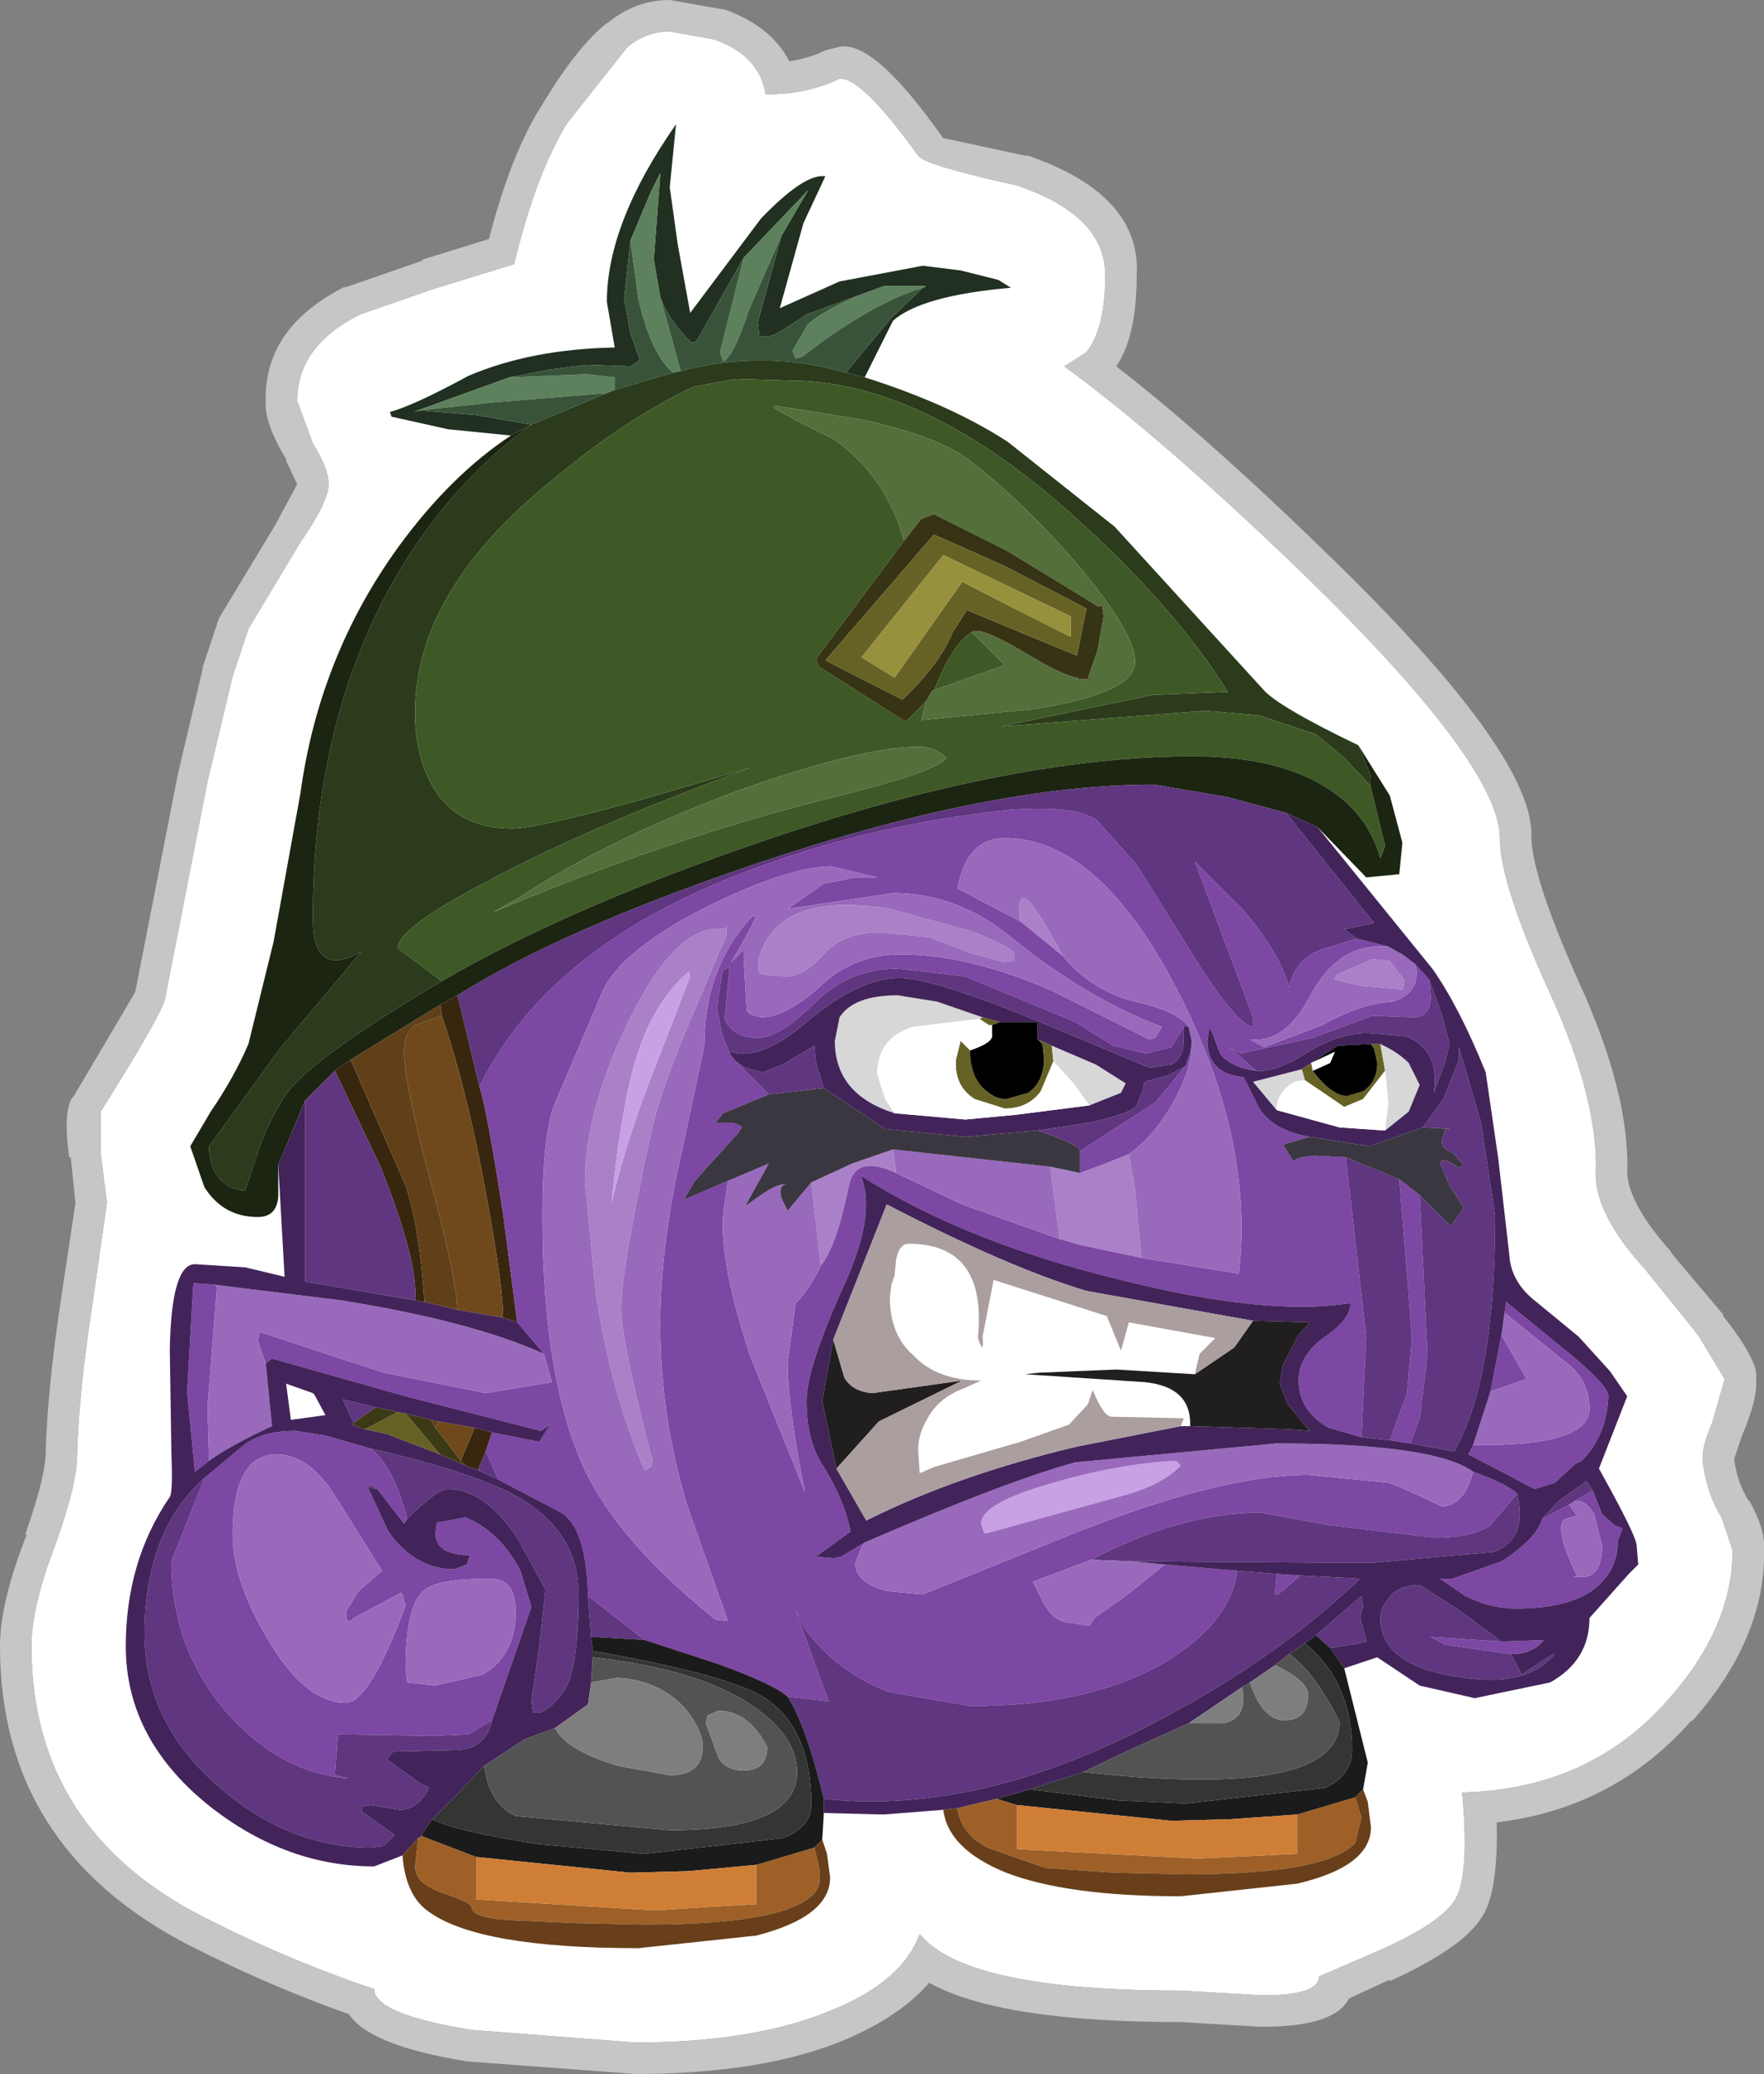 <?xml version="1.0" encoding="UTF-8" standalone="no"?>
<svg xmlns:ffdec="https://www.free-decompiler.com/flash" xmlns:xlink="http://www.w3.org/1999/xlink" ffdec:objectType="shape" height="65.95px" width="56.1px" xmlns="http://www.w3.org/2000/svg">
  <rect width="100%" height="100%" fill="#808080" stroke="none"/>
  <g transform="matrix(1.0, 0.0, 0.0, 1.0, 28.05, 33.0)">
    <path d="M-18.6 -20.25 Q-18.6 -22.0 -16.6 -23.0 L-14.3 -23.8 -11.7 -24.6 Q-11.0 -27.5 -10.0 -29.1 L-8.1 -31.5 Q-7.5 -32.0 -6.75 -32.0 L-5.35 -31.75 Q-3.9 -31.25 -3.7 -30.0 -2.35 -30.0 -1.35 -30.5 -0.65 -30.55 1.15 -28.05 1.35 -27.75 4.3 -27.1 7.1 -26.15 7.1 -24.25 7.1 -22.55 6.5 -21.8 L5.8 -21.35 Q8.95 -19.05 13.5 -14.65 19.65 -8.65 19.65 -6.35 19.65 -4.9 21.25 -1.4 22.8 2.0 22.7 4.35 22.7 5.65 24.3 7.4 L25.95 9.45 26.8 10.85 26.4 12.25 Q26.05 13.05 26.1 13.5 26.25 14.55 26.7 15.25 L27.05 16.3 Q27.05 18.75 25.0 21.05 22.5 23.9 18.45 24.0 18.7 26.7 18.2 27.45 17.7 28.2 15.75 29.05 L13.9 29.85 Q13.9 30.45 12.1 30.45 L9.5 30.3 Q2.65 30.3 1.2 28.5 0.65 30.0 -1.55 30.9 -4.0 31.95 -7.85 31.95 L-13.05 31.55 Q-16.15 31.05 -16.15 30.25 -18.85 29.35 -21.6 27.95 -27.05 25.15 -27.05 19.35 -27.05 18.1 -26.3 16.15 -25.6 14.2 -25.6 13.3 -25.55 11.3 -25.1 8.4 L-24.65 5.25 -24.85 3.65 -24.85 2.35 Q-22.9 -0.75 -22.8 -1.25 L-21.45 -8.15 -20.65 -11.5 -20.15 -13.0 -18.5 -15.75 Q-17.6 -17.05 -17.6 -17.6 -17.6 -18.1 -18.1 -18.9 L-18.6 -20.25" fill="#ffffff" fill-rule="evenodd" stroke="none"/>
    <path d="M-19.6 -20.25 Q-19.65 -22.6 -17.05 -23.9 L-17.1 -23.85 -14.65 -24.7 -14.6 -24.75 -12.5 -25.4 Q-11.8 -28.1 -10.85 -29.6 -9.65 -31.6 -8.7 -32.3 L-8.75 -32.25 Q-7.85 -33.0 -6.75 -33.0 L-5.05 -32.7 -5.0 -32.7 Q-3.5 -32.15 -2.95 -31.05 -2.3 -31.15 -1.8 -31.4 L-1.4 -31.5 Q-0.3 -31.8 1.95 -28.6 L2.0 -28.6 4.55 -28.05 4.65 -28.05 Q8.25 -26.8 8.1 -24.25 8.1 -22.3 7.45 -21.35 10.3 -19.15 14.2 -15.35 20.8 -8.95 20.65 -6.35 20.7 -5.05 22.15 -1.8 23.8 1.8 23.7 4.35 23.8 5.35 25.05 6.75 L25.15 6.9 26.75 8.8 26.75 8.85 Q27.9 10.3 27.8 10.85 27.85 11.5 27.35 12.65 L27.1 13.4 Q27.2 14.15 27.55 14.7 L27.6 14.75 Q28.1 15.65 28.05 16.3 28.1 19.1 25.75 21.75 L25.75 21.7 Q23.3 24.5 19.55 24.95 19.6 27.25 19.05 28.0 18.45 28.95 16.15 30.0 L16.15 29.95 14.85 30.55 Q14.4 31.45 12.1 31.45 L12.05 31.45 9.5 31.3 Q3.75 31.3 1.5 30.05 0.6 31.1 -1.15 31.85 -3.75 32.95 -7.85 32.95 L-13.2 32.55 Q-16.3 32.05 -16.95 31.05 -19.5 30.15 -22.05 28.85 -28.05 25.75 -28.05 19.35 -28.05 17.95 -27.2 15.8 L-27.25 15.8 Q-26.65 14.1 -26.6 13.3 -26.55 11.2 -26.1 8.25 L-25.65 5.25 -25.8 3.8 -25.85 3.8 Q-26.05 2.35 -25.75 1.9 L-25.7 1.85 -23.75 -1.45 -22.4 -8.35 -21.6 -11.75 -21.6 -11.8 -21.1 -13.3 -21.05 -13.4 -19.3 -16.3 -18.6 -17.6 -18.95 -18.35 -18.95 -18.4 Q-19.65 -19.55 -19.6 -20.25 M-18.6 -20.25 L-18.1 -18.9 Q-17.6 -18.1 -17.6 -17.6 -17.6 -17.05 -18.5 -15.75 L-20.15 -13.0 -20.65 -11.5 -21.45 -8.15 -22.8 -1.25 Q-22.9 -0.75 -24.85 2.35 L-24.85 3.65 -24.65 5.25 -25.1 8.4 Q-25.55 11.3 -25.6 13.3 -25.6 14.2 -26.3 16.15 -27.05 18.1 -27.05 19.35 -27.05 25.15 -21.6 27.95 -18.85 29.35 -16.15 30.25 -16.15 31.05 -13.05 31.55 L-7.85 31.95 Q-4.0 31.95 -1.55 30.9 0.65 30.0 1.2 28.5 2.65 30.3 9.5 30.3 L12.1 30.45 Q13.9 30.45 13.9 29.85 L15.75 29.05 Q17.7 28.2 18.2 27.45 18.7 26.7 18.45 24.0 22.5 23.9 25.0 21.05 27.05 18.75 27.05 16.3 L26.7 15.25 Q26.25 14.55 26.1 13.5 26.05 13.05 26.4 12.25 L26.8 10.85 25.95 9.45 24.3 7.4 Q22.7 5.65 22.7 4.35 22.8 2.0 21.25 -1.4 19.65 -4.9 19.65 -6.35 19.65 -8.65 13.5 -14.65 8.95 -19.05 5.8 -21.35 L6.5 -21.8 Q7.1 -22.55 7.1 -24.25 7.1 -26.15 4.3 -27.1 1.35 -27.75 1.15 -28.05 -0.65 -30.55 -1.35 -30.5 -2.35 -30.0 -3.7 -30.0 -3.9 -31.25 -5.35 -31.75 L-6.75 -32.0 Q-7.5 -32.0 -8.1 -31.5 L-10.0 -29.1 Q-11.0 -27.5 -11.7 -24.6 L-14.3 -23.8 -16.6 -23.0 Q-18.6 -22.0 -18.6 -20.25" fill="#c6c6c6" fill-rule="evenodd" stroke="none"/>
    <path d="M1.3 -23.85 L1.4 -23.9 0.05 -23.9 -2.4 -23.0 Q-3.3 -22.4 -3.45 -22.35 L-3.6 -22.3 -3.9 -22.3 -3.95 -22.75 -3.2 -25.5 -2.35 -26.95 -4.4 -24.8 -5.9 -22.15 -6.05 -22.1 Q-6.75 -22.75 -7.05 -23.55 L-7.25 -24.7 -7.25 -24.85 -7.05 -27.5 -7.35 -26.9 -8.0 -25.35 -8.2 -23.5 -8.0 -22.4 -7.7 -21.55 -8.0 -21.35 -9.4 -21.4 -10.55 -21.25 -11.85 -21.0 -14.9 -19.9 -14.7 -19.95 -12.9 -19.8 -11.15 -19.5 -11.8 -19.15 -13.8 -19.35 -15.6 -19.75 -15.65 -19.9 Q-14.9 -20.1 -13.15 -21.05 -11.15 -21.9 -8.5 -21.95 L-8.75 -23.4 Q-8.75 -25.9 -6.55 -29.05 L-6.75 -27.05 -6.5 -25.25 -6.1 -23.05 -3.85 -26.05 Q-2.55 -27.4 -1.9 -27.4 L-1.8 -27.4 -2.5 -25.9 -3.25 -23.2 -1.35 -24.05 1.3 -24.55 2.5 -24.4 3.7 -24.1 4.1 -23.85 Q1.25 -23.6 0.35 -22.8 L-0.55 -21.0 -1.15 -21.15 0.3 -22.9 1.3 -23.85" fill="#213021" fill-rule="evenodd" stroke="none"/>
    <path d="M0.05 -23.9 L1.4 -23.9 1.3 -23.85 Q-0.35 -23.35 -2.55 -21.65 L-2.75 -21.6 -2.85 -21.85 -2.35 -22.7 Q-1.55 -23.35 0.05 -23.9 M-14.7 -19.95 L-14.9 -19.9 -11.85 -21.0 -9.4 -21.1 -8.5 -21.0 -8.5 -20.6 -8.75 -20.5 -12.4 -20.2 -14.7 -19.95 M-8.0 -25.35 L-7.35 -26.9 -7.05 -27.5 -7.25 -24.85 -7.25 -24.7 -7.05 -23.55 -6.4 -21.2 -6.65 -21.15 Q-7.35 -21.75 -7.75 -23.5 L-8.0 -25.35 M-4.4 -24.8 L-2.35 -26.95 -3.2 -25.5 -4.25 -23.1 Q-4.7 -21.7 -5.05 -21.5 L-5.15 -21.8 -4.4 -24.8" fill="#5c815c" fill-rule="evenodd" stroke="none"/>
    <path d="M0.05 -23.9 Q-1.55 -23.35 -2.35 -22.7 L-2.85 -21.85 -2.75 -21.6 -2.55 -21.65 Q-0.35 -23.35 1.3 -23.85 L0.3 -22.9 -1.15 -21.15 Q-3.75 -21.9 -6.4 -21.2 L-7.05 -23.55 Q-6.75 -22.75 -6.05 -22.1 L-5.9 -22.15 -4.4 -24.8 -5.15 -21.8 -5.05 -21.5 Q-4.7 -21.7 -4.25 -23.1 L-3.2 -25.5 -3.95 -22.75 -3.9 -22.3 -3.6 -22.3 -3.45 -22.35 Q-3.3 -22.4 -2.4 -23.0 L0.05 -23.9 M-11.15 -19.5 L-12.9 -19.8 -14.7 -19.95 -12.4 -20.2 -8.75 -20.5 -11.15 -19.5 M-11.85 -21.0 L-10.55 -21.25 -9.4 -21.4 -8.0 -21.35 -7.7 -21.55 -8.0 -22.4 -8.2 -23.5 -8.0 -25.35 -7.75 -23.5 Q-7.35 -21.75 -6.65 -21.15 L-8.5 -20.6 -8.5 -21.0 -9.4 -21.1 -11.85 -21.0" fill="#385339" fill-rule="evenodd" stroke="none"/>
    <path d="M-1.15 -21.15 L-0.55 -21.0 Q2.15 -20.15 4.0 -18.95 L7.4 -16.25 12.1 -11.1 Q12.55 -10.55 15.15 -9.3 L15.55 -8.3 15.55 -8.0 14.7 -8.9 13.8 -9.65 12.0 -10.25 10.3 -10.4 3.8 -9.9 4.5 -10.05 8.6 -10.9 11.0 -11.0 Q9.3 -13.7 6.2 -16.5 1.35 -20.9 -2.95 -20.9 L-4.65 -20.95 -6.0 -20.7 Q-8.2 -19.65 -10.4 -17.8 -14.85 -14.25 -14.85 -10.35 -14.85 -9.1 -14.4 -8.2 -13.65 -6.65 -11.75 -6.65 -11.0 -6.65 -7.55 -7.6 L-4.15 -8.6 Q-9.35 -6.7 -12.5 -5.0 -15.4 -3.5 -15.4 -2.85 L-14.0 -1.8 Q-18.15 0.65 -18.95 1.8 -19.5 2.6 -19.85 3.65 L-20.25 4.85 Q-20.7 4.85 -21.0 4.55 -21.4 4.15 -21.4 3.45 L-19.15 0.35 -16.55 -2.75 Q-18.1 -1.85 -18.1 -3.8 -18.1 -9.45 -15.95 -13.75 -14.15 -17.3 -11.15 -19.5 L-8.75 -20.5 -8.5 -20.6 -6.65 -21.15 -6.4 -21.2 Q-3.75 -21.9 -1.15 -21.15" fill="#2b3b1c" fill-rule="evenodd" stroke="none"/>
    <path d="M2.85 -12.9 L3.9 -11.85 1.65 -11.05 1.8 -11.4 Q2.3 -12.55 2.85 -12.9 M1.4 -10.7 L1.25 -10.1 4.8 -10.45 Q8.05 -10.95 8.05 -11.95 8.05 -12.85 6.3 -14.95 4.6 -16.95 2.8 -18.35 1.85 -19.1 -0.6 -19.65 L-3.4 -20.1 -3.45 -20.05 Q-3.2 -19.85 -1.55 -19.05 0.15 -17.85 0.7 -15.8 L-2.1 -12.05 -2.0 -11.8 0.75 -10.05 1.4 -10.7 M-14.0 -1.8 L-15.4 -2.85 Q-15.4 -3.5 -12.5 -5.0 -9.35 -6.7 -4.15 -8.6 L-7.55 -7.6 Q-11.0 -6.65 -11.75 -6.65 -13.65 -6.65 -14.4 -8.2 -14.85 -9.1 -14.85 -10.35 -14.85 -14.25 -10.4 -17.8 -8.2 -19.65 -6.0 -20.7 L-4.65 -20.95 -2.95 -20.9 Q1.35 -20.9 6.2 -16.5 9.3 -13.7 11.0 -11.0 L8.6 -10.9 4.5 -10.05 3.8 -9.9 10.3 -10.4 12.0 -10.25 13.8 -9.65 14.7 -8.9 15.55 -8.0 15.55 -7.95 16.0 -6.1 15.85 -5.7 Q15.4 -7.35 13.7 -8.2 12.2 -8.95 9.9 -8.95 4.05 -8.95 -3.95 -6.2 -10.05 -4.1 -14.0 -1.8 M-11.55 -4.45 L-12.35 -4.0 Q-6.9 -6.3 -1.75 -7.6 1.75 -8.45 2.05 -8.9 1.7 -9.25 1.15 -9.25 -0.65 -9.25 -4.6 -7.85 -8.75 -6.3 -11.55 -4.45" fill="#3f5926" fill-rule="evenodd" stroke="none"/>
    <path d="M2.85 -12.9 Q3.1 -13.1 4.45 -12.3 5.85 -11.45 6.25 -11.45 L6.2 -11.4 6.4 -11.4 Q6.85 -11.4 6.55 -11.45 L6.85 -12.3 7.05 -13.4 7.0 -13.75 6.9 -13.7 3.95 -15.5 1.65 -16.65 1.25 -16.5 0.7 -15.8 Q0.15 -17.85 -1.55 -19.05 -3.2 -19.85 -3.45 -20.05 L-3.4 -20.1 -0.6 -19.65 Q1.85 -19.1 2.8 -18.35 4.6 -16.95 6.3 -14.95 8.05 -12.85 8.05 -11.95 8.05 -10.95 4.8 -10.45 L1.25 -10.1 1.4 -10.7 1.6 -11.05 1.65 -11.05 3.9 -11.85 2.85 -12.9 M-11.55 -4.45 Q-8.75 -6.3 -4.6 -7.85 -0.65 -9.25 1.15 -9.25 1.7 -9.25 2.05 -8.9 1.75 -8.45 -1.75 -7.6 -6.9 -6.3 -12.35 -4.0 L-11.55 -4.45" fill="#556f3b" fill-rule="evenodd" stroke="none"/>
    <path d="M-11.8 -19.15 L-11.15 -19.5 Q-14.15 -17.3 -15.95 -13.75 -18.1 -9.45 -18.1 -3.8 -18.1 -1.85 -16.55 -2.75 L-19.15 0.35 -21.4 3.45 Q-21.4 4.15 -21.0 4.55 -20.7 4.85 -20.25 4.85 L-19.85 3.65 Q-19.5 2.6 -18.95 1.8 -18.15 0.65 -14.0 -1.8 -10.05 -4.1 -3.95 -6.2 4.05 -8.95 9.9 -8.95 12.2 -8.95 13.7 -8.2 15.4 -7.35 15.85 -5.7 L16.0 -6.1 15.55 -7.95 15.55 -8.0 15.55 -8.3 15.15 -9.3 16.15 -7.7 16.55 -6.2 16.45 -5.2 15.4 -5.1 13.85 -6.7 12.85 -7.15 11.0 -7.65 8.65 -8.05 Q3.4 -8.05 -4.1 -5.5 -10.15 -3.45 -13.5 -1.35 L-14.05 -1.05 -16.9 0.7 -17.4 1.05 -18.35 2.0 -19.2 4.05 -19.2 5.05 Q-19.25 5.7 -19.85 5.7 -20.95 5.7 -21.55 4.75 L-22.0 3.45 -21.35 2.35 Q-20.6 1.25 -20.15 0.2 L-19.35 -3.05 -18.5 -7.75 Q-17.9 -12.15 -15.35 -15.65 -13.7 -17.9 -11.8 -19.15" fill="#1c2512" fill-rule="evenodd" stroke="none"/>
    <path d="M-13.5 -1.35 L-12.8 1.55 Q-12.55 2.35 -12.05 5.6 L-11.6 9.05 -12.05 8.9 Q-12.05 7.95 -12.55 5.2 -13.15 1.8 -14.0 -0.7 L-14.05 -1.05 -13.5 -1.35 M-12.4 12.55 L-12.6 13.15 -12.85 13.75 -13.25 13.6 -13.4 13.45 -12.95 12.4 -12.4 12.55 M-16.9 0.7 L-15.15 4.7 Q-14.7 6.1 -14.55 8.4 L-14.85 8.35 Q-14.75 7.1 -15.95 4.1 L-17.4 1.05 -16.9 0.7" fill="#39260f" fill-rule="evenodd" stroke="none"/>
    <path d="M-13.5 8.65 Q-13.55 7.55 -14.4 4.4 -15.2 1.4 -15.2 0.45 -15.2 -0.15 -14.85 -0.4 L-14.0 -0.7 Q-13.15 1.8 -12.55 5.2 -12.05 7.95 -12.05 8.9 L-13.5 8.65 M-14.1 12.2 L-12.95 12.4 -13.4 13.45 -14.2 12.4 -14.1 12.2" fill="#6f491c" fill-rule="evenodd" stroke="none"/>
    <path d="M-14.0 -0.7 L-14.85 -0.4 Q-15.2 -0.15 -15.2 0.45 -15.2 1.4 -14.4 4.4 -13.55 7.55 -13.5 8.65 L-14.55 8.4 Q-14.7 6.1 -15.15 4.7 L-16.9 0.7 -14.05 -1.05 -14.0 -0.7 M-14.35 12.15 L-14.1 12.2 -14.2 12.4 -14.35 12.15" fill="#614019" fill-rule="evenodd" stroke="none"/>
    <path d="M0.7 -15.8 L1.25 -16.5 1.65 -16.65 3.95 -15.5 6.9 -13.7 7.0 -13.75 7.05 -13.4 6.85 -12.3 6.55 -11.45 Q6.85 -11.4 6.4 -11.4 L6.2 -11.4 6.25 -11.45 Q5.85 -11.45 4.45 -12.3 3.1 -13.1 2.85 -12.9 2.3 -12.55 1.8 -11.4 L1.65 -11.05 1.6 -11.05 1.4 -10.7 0.75 -10.05 -2.0 -11.8 -2.1 -12.05 0.7 -15.8 M6.5 -13.65 L3.9 -15.0 1.65 -16.0 -1.8 -12.0 0.65 -10.75 Q1.85 -11.9 2.25 -12.9 L2.7 -13.6 6.2 -12.15 6.5 -13.65" fill="#363414" fill-rule="evenodd" stroke="none"/>
    <path d="M4.4 -3.7 L4.35 -4.05 Q4.35 -4.4 4.5 -4.45 4.8 -4.4 5.75 -2.6 L4.4 -3.7 M7.85 3.7 L8.05 4.85 8.25 7.0 6.35 6.6 5.65 6.4 5.35 4.1 6.3 4.3 7.1 4.0 7.85 3.7 M4.2 -2.7 L4.2 -2.45 3.9 -2.4 2.8 -2.7 1.5 -3.2 -0.05 -3.35 Q-1.25 -3.35 -1.85 -2.65 -2.5 -1.95 -3.05 -1.95 L-3.65 -2.0 -3.9 -2.05 -3.95 -2.4 Q-3.4 -4.7 0.25 -4.1 L2.8 -3.4 Q4.0 -2.95 4.2 -2.7 M16.45 -1.55 L15.25 -1.65 14.4 -1.85 14.45 -2.0 15.6 -2.5 16.15 -2.45 16.6 -1.85 Q16.6 -1.4 16.45 -1.55 M0.35 3.55 L0.45 4.3 Q-0.85 3.7 -1.05 4.7 -1.45 6.65 -1.95 7.25 L-2.25 4.6 -0.95 4.0 0.35 3.55 M-6.15 -2.1 Q-7.25 -1.15 -7.8 0.6 -8.3 2.2 -8.6 5.25 -8.1 3.1 -7.05 0.5 L-6.1 -1.95 -6.15 -2.1 M-5.0 -3.45 L-4.95 -3.55 -4.95 -3.25 -5.95 -0.9 Q-7.05 1.65 -7.35 3.05 -8.3 7.45 -8.3 8.6 -8.3 9.6 -7.3 13.45 L-7.35 13.65 -7.55 13.75 Q-8.6 11.35 -9.1 8.15 L-9.45 4.6 Q-9.45 2.35 -8.05 -0.55 -6.5 -3.7 -5.0 -3.45" fill="#aa81c8" fill-rule="evenodd" stroke="none"/>
    <path d="M3.35 15.75 L3.25 15.75 3.15 15.45 Q3.15 14.8 5.45 14.15 7.5 13.55 9.35 13.45 L9.5 13.6 Q8.95 14.2 7.7 14.55 L3.35 15.75 M-6.15 -2.1 L-6.1 -1.95 -7.05 0.5 Q-8.1 3.1 -8.6 5.25 -8.3 2.2 -7.8 0.6 -7.25 -1.15 -6.15 -2.1" fill="#c8a1e5" fill-rule="evenodd" stroke="none"/>
    <path d="M5.75 -2.6 Q6.65 -1.5 8.05 -1.15 9.4 -0.85 9.75 -0.35 L9.6 -0.35 9.2 0.3 8.4 0.5 7.35 0.25 6.15 -0.5 2.65 -1.95 0.5 -2.2 Q-1.05 -2.2 -2.15 -1.1 -3.25 0.0 -3.95 0.0 -4.75 0.0 -5.0 -0.6 L-4.85 -2.25 -5.05 -2.15 -5.1 -1.95 -5.25 -0.95 -5.1 -0.15 -4.85 0.5 -4.65 0.75 -4.05 1.35 -3.6 1.8 -5.05 2.4 -5.3 2.7 -4.8 2.7 Q-4.35 2.8 -4.5 2.9 L-4.55 3.0 -5.95 4.55 -6.3 5.15 -4.9 4.55 -5.0 5.25 Q-5.3 6.75 -4.2 10.1 L-2.45 14.45 Q-3.0 11.7 -3.0 10.35 L-2.75 8.45 Q-2.3 8.0 -1.95 7.25 -1.45 6.65 -1.05 4.7 -0.85 3.7 0.45 4.3 L2.55 5.3 5.65 6.4 6.35 6.6 8.25 7.0 11.35 7.5 Q11.85 3.25 9.4 -1.5 6.9 -6.35 3.9 -6.35 2.7 -6.35 2.4 -4.75 L3.35 -4.25 4.4 -3.7 5.75 -2.6 M9.85 0.1 Q9.9 0.8 9.35 1.9 8.7 3.1 7.85 3.7 L7.1 4.0 6.3 4.3 6.3 3.6 8.7 2.05 9.65 0.9 9.8 0.5 9.85 0.1 M-1.85 -4.9 L-0.85 -5.1 -0.15 -5.1 -1.6 -5.45 Q-2.95 -5.45 -5.5 -4.2 -8.3 -2.8 -8.9 -1.45 L-10.45 2.2 Q-10.8 3.25 -10.8 5.65 -10.8 10.85 -9.45 13.75 -8.35 16.05 -5.3 18.5 L-4.9 18.55 -6.2 14.85 Q-7.05 12.05 -7.05 9.1 -7.05 6.6 -6.35 3.55 L-5.65 0.25 Q-5.65 -2.0 -4.4 -3.55 -3.5 -4.6 -4.8 -2.4 L-4.4 -2.8 -4.4 -2.55 -4.3 -0.85 -4.2 -0.75 -3.85 -0.65 Q-3.05 -0.65 -1.95 -1.65 -0.9 -2.65 0.6 -2.65 2.75 -2.65 5.4 -1.5 L8.5 0.05 8.7 0.0 8.9 -0.35 Q6.5 -1.25 4.1 -3.2 2.4 -4.6 0.35 -4.6 L-3.0 -4.1 -1.85 -4.9 M-12.8 1.55 Q-10.6 -2.95 -4.15 -5.35 -0.3 -6.8 4.1 -7.25 6.2 -7.4 6.85 -6.9 L8.1 -5.5 9.75 -2.85 Q11.25 -0.4 11.8 -0.35 L11.8 -0.65 9.95 -5.6 11.5 -4.05 Q12.65 -2.7 12.95 -1.6 13.1 -2.45 13.95 -2.8 L15.1 -3.15 16.1 -2.9 15.8 -2.9 Q14.45 -2.9 13.6 -1.3 12.8 0.2 11.7 0.05 L12.15 0.3 14.0 -0.4 Q15.25 -1.1 16.25 -1.15 17.05 -1.4 17.0 -2.15 L16.95 -2.35 17.4 -1.85 17.45 -1.3 Q17.45 -0.7 16.95 -0.65 L15.6 -0.7 13.7 0.0 11.4 0.5 11.05 0.3 11.9 1.05 Q11.1 0.95 10.75 0.5 L10.45 -0.3 10.4 -0.25 10.35 0.1 Q10.35 1.15 11.5 1.25 L12.0 2.25 Q12.45 2.95 13.6 3.15 L12.75 3.4 13.1 3.95 Q13.1 3.8 13.75 3.75 L14.75 3.8 15.4 9.5 15.25 12.7 14.2 12.4 Q13.25 11.85 13.25 10.9 13.25 10.1 14.1 9.5 14.9 8.95 14.9 8.45 L14.8 8.45 Q12.2 8.85 7.6 7.7 2.65 6.5 -0.65 4.4 L-0.65 4.45 Q-0.2 5.65 -1.2 7.85 -2.4 10.5 -2.4 11.55 -2.4 12.85 -1.85 13.65 -1.2 14.7 -1.0 15.7 L-2.1 16.5 -1.55 16.55 -1.3 16.5 -0.55 16.05 -0.65 16.2 -0.85 16.7 Q-0.85 17.35 0.2 17.6 L1.3 17.7 6.0 15.8 Q10.75 13.9 13.55 13.9 L16.1 14.15 Q16.45 14.25 17.8 14.9 18.5 14.9 18.8 13.8 19.9 14.2 20.2 14.5 L19.35 15.5 Q18.75 15.9 17.6 15.9 L14.25 15.5 12.05 15.1 Q9.5 15.1 6.65 16.6 L4.8 17.3 5.15 18.0 Q5.5 18.6 6.0 18.6 L6.6 18.7 6.75 18.45 7.75 17.75 9.0 16.75 11.3 16.95 Q11.1 18.5 9.25 19.7 6.85 21.25 2.8 21.25 L0.2 20.8 Q-1.45 20.15 -2.45 18.8 L-2.75 18.2 -1.7 21.1 -3.0 20.95 Q-3.45 20.55 -5.25 19.9 L-7.55 19.15 -9.35 17.75 Q-9.4 15.6 -10.2 15.1 L-12.2 14.05 -12.6 13.15 -12.4 12.55 -10.9 12.85 -10.55 12.3 -10.85 12.5 -15.15 11.4 -19.4 10.2 -19.6 10.35 -19.85 9.65 -19.8 9.35 -15.85 10.65 -12.6 11.3 -10.5 10.95 -10.75 10.05 -11.6 9.05 -12.05 5.6 Q-12.55 2.35 -12.8 1.55 M18.8 12.95 Q22.5 13.0 22.5 11.8 22.5 10.95 21.85 10.4 L19.8 8.75 19.85 8.4 21.75 9.95 Q23.1 11.05 23.1 11.4 23.05 12.65 22.25 13.45 L22.05 13.55 21.4 14.15 20.75 14.35 20.0 13.95 18.65 13.25 18.8 12.95 M19.7 9.45 L20.5 10.85 19.35 11.25 19.7 9.45 M21.0 15.3 L21.85 14.85 22.1 15.2 21.75 15.3 Q21.6 15.35 21.6 15.6 21.6 16.1 22.1 17.1 L22.0 17.15 22.25 17.15 Q22.9 17.15 22.9 16.15 L22.65 15.15 Q22.35 14.65 22.0 14.75 L22.6 14.4 22.9 15.15 23.3 15.5 23.55 15.6 23.4 16.0 Q23.4 16.85 22.8 17.4 22.0 18.15 20.15 18.15 19.35 18.15 18.55 17.75 L17.75 17.2 18.15 17.2 19.7 16.65 Q20.8 15.95 21.0 15.3 M20.0 19.6 L17.9 19.3 17.45 19.05 19.7 19.2 21.05 19.15 Q20.7 19.6 20.0 19.6 M17.1 5.0 L17.35 10.1 17.1 12.1 16.8 12.9 16.15 12.8 16.7 11.3 16.85 9.55 16.7 7.55 16.45 4.5 17.1 5.0 M12.55 17.05 L13.3 17.1 12.6 17.7 12.5 17.7 12.55 17.05 M-21.25 7.85 L-21.15 7.9 -21.45 11.75 -21.4 13.45 -21.85 13.8 -22.1 11.25 -21.9 7.8 -21.25 7.85 M-15.1 15.3 L-15.2 15.45 -16.05 14.35 -16.25 14.2 -16.35 14.3 -15.7 15.7 Q-14.85 16.9 -13.6 16.9 L-13.2 16.75 -13.1 16.45 Q-14.2 16.45 -14.2 15.75 L-14.15 15.4 -14.05 15.4 -13.25 15.25 Q-12.15 15.7 -11.5 16.95 L-11.15 18.1 -12.4 21.7 -13.15 22.15 -14.25 22.2 -17.3 22.15 -17.4 23.45 -16.95 23.55 Q-19.1 23.4 -20.8 21.5 -22.6 19.45 -22.6 16.65 L-21.55 14.0 -20.35 13.0 Q-19.75 12.5 -18.65 12.5 L-17.7 12.65 -16.3 13.05 Q-15.55 13.55 -15.1 15.3 M-12.45 17.2 Q-14.2 17.2 -14.6 17.6 -15.15 18.1 -15.15 20.05 L-15.1 20.5 -14.2 20.6 -12.7 20.25 Q-11.65 19.65 -11.65 18.25 -11.65 17.2 -12.45 17.2 M-15.9 16.95 L-17.5 14.4 Q-18.3 13.25 -19.25 13.25 -20.65 13.25 -20.65 15.8 -20.65 17.25 -19.55 19.1 -18.35 21.15 -17.05 21.15 -16.3 21.15 -15.15 18.05 L-15.25 17.7 -15.3 17.65 -16.8 18.45 Q-17.05 18.75 -17.05 18.25 L-16.65 17.6 -15.9 16.95" fill="#7d47a4" fill-rule="evenodd" stroke="none"/>
    <path d="M-4.85 0.5 L-5.1 -0.15 -5.25 -0.95 -5.1 -1.95 -5.05 -2.15 -4.85 -2.25 -5.0 -0.6 Q-4.75 0.0 -3.95 0.0 -3.25 0.0 -2.15 -1.1 -1.05 -2.2 0.5 -2.2 L2.65 -1.95 6.15 -0.5 7.35 0.25 8.4 0.5 9.2 0.3 9.6 -0.35 9.6 0.05 Q9.6 0.65 9.2 0.85 L8.5 0.95 5.15 -0.45 Q1.65 -1.9 0.55 -1.9 -0.75 -1.9 -2.4 -0.5 -3.85 0.75 -4.8 0.45 L-4.85 0.5 M15.1 -3.15 L13.95 -2.8 Q13.1 -2.45 12.95 -1.6 12.65 -2.7 11.5 -4.05 L9.95 -5.6 11.8 -0.65 11.8 -0.35 Q11.25 -0.4 9.75 -2.85 L8.1 -5.5 6.85 -6.9 Q6.2 -7.4 4.1 -7.25 -0.3 -6.8 -4.15 -5.35 -10.6 -2.95 -12.8 1.55 L-13.5 -1.35 Q-10.15 -3.45 -4.1 -5.5 3.4 -8.05 8.65 -8.05 L11.0 -7.65 12.85 -7.15 15.65 -3.65 14.7 -3.45 15.1 -3.15 M-12.6 13.15 L-12.2 14.05 -12.85 13.75 -12.6 13.15 M-9.35 17.75 L-7.55 19.15 -9.25 19.05 -9.35 17.75 M-3.0 20.95 L-1.7 21.1 -2.75 18.2 -2.45 18.8 Q-1.45 20.15 0.2 20.8 L2.8 21.25 Q6.85 21.25 9.25 19.7 11.1 18.5 11.3 16.95 L12.55 17.05 12.5 17.7 12.6 17.7 13.3 17.1 15.2 17.2 Q12.65 19.65 9.0 21.6 3.2 24.75 -1.85 24.2 -2.4 21.9 -3.0 20.95 M6.65 16.6 Q9.5 15.1 12.05 15.1 L14.25 15.5 17.6 15.9 Q18.75 15.9 19.35 15.5 L20.2 14.5 Q20.55 15.95 19.45 16.35 L15.55 16.7 7.95 16.65 6.65 16.6 M15.25 12.7 L15.4 9.5 14.75 3.8 16.45 4.5 16.7 7.55 16.85 9.55 16.7 11.3 16.15 12.8 15.25 12.7 M11.9 1.05 L11.05 0.3 11.4 0.5 13.7 0.0 15.6 -0.7 16.95 -0.65 Q17.45 -0.7 17.45 -1.3 L17.4 -1.85 17.8 -0.75 18.05 0.2 17.9 0.8 17.55 1.75 Q17.75 0.35 16.65 -0.05 L15.45 -0.15 Q14.55 -0.15 13.55 0.45 12.55 1.1 11.9 1.05 M-4.65 0.75 L-4.35 0.95 -3.8 1.1 -3.15 0.85 -2.15 0.25 -2.1 0.8 -1.85 1.6 -3.6 1.8 -4.05 1.35 -4.65 0.75 M4.95 2.95 L6.6 2.7 Q7.95 2.4 8.1 2.15 L8.3 1.65 8.35 1.4 9.1 1.2 9.65 0.9 8.7 2.05 6.3 3.6 Q6.3 3.4 4.95 2.95 M21.0 15.3 L21.5 14.75 22.4 14.1 22.6 14.4 22.0 14.75 21.85 14.85 21.0 15.3 M20.0 19.6 L20.35 20.25 Q21.8 19.25 21.2 19.8 20.45 20.5 19.0 20.4 15.85 20.15 15.85 18.45 15.85 18.15 16.1 17.85 16.4 17.4 17.1 17.4 L18.35 18.2 19.7 19.2 17.45 19.05 17.9 19.3 20.0 19.6 M17.1 5.0 L18.1 6.0 18.5 5.4 18.05 4.7 17.75 4.0 Q17.75 3.8 18.15 4.0 18.45 4.25 18.45 4.0 L18.15 3.65 Q17.8 3.55 17.8 3.3 L17.9 2.95 18.05 2.9 17.2 2.85 17.85 1.95 18.35 0.7 18.35 0.3 19.05 2.7 19.5 5.65 Q19.5 10.9 18.2 13.15 L16.8 12.9 17.1 12.1 17.35 10.1 17.1 5.0 M13.8 19.0 L15.25 17.75 15.3 18.1 15.2 18.4 15.25 18.6 15.4 19.15 15.4 19.2 14.95 19.3 14.25 19.4 13.8 19.0 M-17.4 1.05 L-15.95 4.1 Q-14.75 7.1 -14.85 8.35 L-18.35 7.75 -18.35 2.0 -17.4 1.05 M-16.8 12.25 L-17.15 11.5 -16.1 11.75 -16.8 12.25 M-16.3 13.05 Q-12.85 13.85 -11.5 14.65 -9.65 15.75 -9.65 17.7 -9.65 19.6 -9.95 20.45 -10.25 21.15 -10.85 21.45 L-11.1 21.45 -11.15 21.1 -10.9 19.35 -10.7 17.55 -11.6 15.9 Q-12.65 14.35 -13.8 14.35 -14.15 14.35 -15.1 15.3 -15.55 13.55 -16.3 13.05 M-16.05 14.35 L-16.35 14.3 -16.25 14.2 -16.05 14.35 M-12.4 21.7 Q-12.6 22.65 -13.6 22.65 L-15.55 22.7 -15.75 22.95 -14.7 23.7 -14.4 23.85 Q-14.75 24.55 -15.35 24.55 L-16.25 24.4 -16.55 24.45 -16.55 24.6 -15.5 25.35 -15.85 25.7 -16.25 25.75 Q-18.85 25.75 -21.05 23.85 -23.45 21.8 -23.45 18.95 -23.45 15.7 -21.55 14.0 L-22.6 16.65 Q-22.6 19.45 -20.8 21.5 -19.1 23.4 -16.95 23.55 L-17.4 23.45 -17.3 22.15 -14.25 22.2 -13.15 22.15 -12.4 21.7" fill="#5f367f" fill-rule="evenodd" stroke="none"/>
    <path d="M5.75 -2.6 Q4.8 -4.4 4.5 -4.45 4.35 -4.4 4.35 -4.05 L4.4 -3.7 3.35 -4.25 2.4 -4.75 Q2.7 -6.35 3.9 -6.35 6.9 -6.35 9.4 -1.5 11.85 3.25 11.35 7.5 L8.25 7.0 8.05 4.85 7.85 3.7 Q8.7 3.1 9.35 1.9 9.9 0.8 9.85 0.1 L9.75 -0.35 Q9.4 -0.85 8.05 -1.15 6.65 -1.5 5.75 -2.6 M4.2 -2.7 Q4.0 -2.95 2.8 -3.4 L0.25 -4.1 Q-3.4 -4.7 -3.95 -2.4 L-3.9 -2.05 -3.65 -2.0 -3.05 -1.95 Q-2.5 -1.95 -1.85 -2.65 -1.25 -3.35 -0.05 -3.35 L1.5 -3.2 2.8 -2.7 3.9 -2.4 4.2 -2.45 4.2 -2.7 M-1.85 -4.9 L-3.0 -4.1 0.35 -4.6 Q2.4 -4.6 4.1 -3.2 6.5 -1.25 8.9 -0.35 L8.7 0.0 8.5 0.05 5.4 -1.5 Q2.75 -2.65 0.6 -2.65 -0.9 -2.65 -1.95 -1.65 -3.05 -0.65 -3.85 -0.65 L-4.2 -0.75 -4.3 -0.85 -4.4 -2.55 -4.4 -2.8 -4.8 -2.4 Q-3.5 -4.6 -4.4 -3.55 -5.65 -2.0 -5.65 0.25 L-6.35 3.55 Q-7.05 6.6 -7.05 9.1 -7.05 12.05 -6.2 14.85 L-4.9 18.55 -5.3 18.5 Q-8.35 16.05 -9.45 13.75 -10.8 10.85 -10.8 5.65 -10.8 3.25 -10.45 2.2 L-8.9 -1.45 Q-8.3 -2.8 -5.5 -4.2 -2.95 -5.45 -1.6 -5.45 L-0.15 -5.1 -0.85 -5.1 -1.85 -4.9 M-10.75 10.05 L-10.5 10.95 -12.6 11.3 -15.85 10.65 -19.8 9.35 -19.85 9.65 -19.6 10.35 -19.4 12.35 Q-20.7 12.95 -21.4 13.45 L-21.45 11.75 -21.15 7.9 -21.25 7.85 -17.2 8.35 Q-13.1 9.0 -10.75 10.05 M9.0 16.75 L7.75 17.75 6.75 18.45 6.6 18.7 6.0 18.6 Q5.5 18.6 5.15 18.0 L4.8 17.3 6.65 16.6 7.95 16.65 9.0 16.75 M18.8 13.8 Q18.5 14.9 17.8 14.9 16.45 14.25 16.1 14.15 L13.55 13.9 Q10.75 13.9 6.0 15.8 L1.3 17.7 0.2 17.6 Q-0.85 17.35 -0.85 16.7 L-0.65 16.2 -0.55 16.05 Q3.95 14.1 6.15 13.5 L12.55 12.9 Q17.55 12.9 18.8 13.8 M16.95 -2.35 L17.0 -2.15 Q17.05 -1.4 16.25 -1.15 15.25 -1.1 14.0 -0.4 L12.15 0.3 11.7 0.05 Q12.8 0.2 13.6 -1.3 14.45 -2.9 15.8 -2.9 L16.1 -2.9 16.55 -2.65 16.95 -2.35 M16.45 -1.55 Q16.6 -1.4 16.6 -1.85 L16.15 -2.45 15.6 -2.5 14.45 -2.0 14.4 -1.85 15.25 -1.65 16.45 -1.55 M19.8 8.75 L21.85 10.4 Q22.5 10.95 22.5 11.8 22.5 13.0 18.8 12.95 L19.35 11.25 20.5 10.85 19.7 9.45 19.8 8.75 M21.85 14.85 L22.0 14.75 Q22.35 14.65 22.65 15.15 L22.9 16.15 Q22.9 17.15 22.25 17.15 L22.0 17.15 22.1 17.1 Q21.6 16.1 21.6 15.6 21.6 15.35 21.75 15.3 L22.1 15.2 21.85 14.85 M0.45 4.3 L0.35 3.55 5.35 4.1 5.65 6.4 2.55 5.3 0.45 4.3 M-2.25 4.6 L-1.95 7.25 Q-2.3 8.0 -2.75 8.45 L-3.0 10.35 Q-3.0 11.7 -2.45 14.45 L-4.2 10.1 Q-5.3 6.75 -5.0 5.25 L-4.9 4.55 -3.6 4.0 -4.35 5.35 -3.85 5.0 Q-3.35 4.65 -3.05 4.65 -3.3 4.7 -3.2 5.1 L-3.0 5.5 -2.25 4.6 M3.35 15.75 L7.7 14.55 Q8.95 14.2 9.5 13.6 L9.35 13.45 Q7.5 13.55 5.45 14.15 3.15 14.8 3.15 15.45 L3.25 15.75 3.35 15.75 M-5.0 -3.45 Q-6.5 -3.7 -8.05 -0.55 -9.45 2.35 -9.45 4.6 L-9.1 8.15 Q-8.6 11.35 -7.55 13.75 L-7.35 13.65 -7.3 13.45 Q-8.3 9.6 -8.3 8.6 -8.3 7.45 -7.35 3.05 -7.05 1.65 -5.95 -0.9 L-4.95 -3.25 -4.95 -3.55 -5.0 -3.45 M-12.45 17.2 Q-11.65 17.2 -11.65 18.25 -11.65 19.65 -12.7 20.25 L-14.2 20.6 -15.1 20.5 -15.15 20.05 Q-15.15 18.1 -14.6 17.6 -14.2 17.2 -12.45 17.2 M-15.9 16.95 L-16.65 17.6 -17.05 18.25 Q-17.05 18.75 -16.8 18.45 L-15.3 17.65 -15.25 17.7 -15.15 18.05 Q-16.3 21.15 -17.05 21.15 -18.35 21.15 -19.55 19.1 -20.65 17.25 -20.65 15.8 -20.65 13.25 -19.25 13.25 -18.3 13.25 -17.5 14.4 L-15.9 16.95" fill="#9969bc" fill-rule="evenodd" stroke="none"/>
    <path d="M6.5 -13.65 L6.2 -12.15 2.7 -13.6 2.25 -12.9 Q1.85 -11.9 0.65 -10.75 L-1.8 -12.0 1.65 -16.0 3.9 -15.0 6.5 -13.65 M6.0 -12.75 L6.0 -13.4 1.95 -15.35 -0.65 -12.1 0.4 -11.45 2.55 -14.5 Q4.3 -13.6 6.0 -12.75 M3.1 -0.6 L3.2 -0.65 3.75 -0.5 3.5 -0.4 3.4 -0.4 3.1 -0.6 M4.95 0.05 L5.4 0.25 5.45 0.75 5.05 1.7 Q4.65 2.25 3.9 2.25 L2.95 1.95 Q2.3 1.55 2.35 0.7 L2.5 0.1 2.8 0.4 Q2.8 1.35 3.4 1.75 3.65 1.95 3.95 1.95 L4.65 1.75 Q5.15 1.4 5.15 0.65 L5.1 0.2 4.95 0.05 M15.85 0.2 L16.0 1.05 15.3 1.95 14.7 2.2 13.45 1.35 13.35 1.0 13.65 0.8 13.7 1.05 Q14.3 1.85 14.8 1.85 L15.3 1.7 Q15.75 1.4 15.75 0.8 L15.65 0.35 15.55 0.2 15.85 0.2 M-15.4 11.9 L-15.15 11.95 -14.05 13.25 -15.75 12.6 -16.45 12.45 -15.4 11.9" fill="#666225" fill-rule="evenodd" stroke="none"/>
    <path d="M6.0 -12.75 Q4.3 -13.6 2.55 -14.5 L0.4 -11.45 -0.65 -12.1 1.95 -15.35 6.0 -13.4 6.0 -12.75" fill="#97913d" fill-rule="evenodd" stroke="none"/>
    <path d="M0.4 2.4 Q-1.5 1.8 -1.5 0.1 L-1.35 -0.65 Q-0.9 -1.35 0.5 -1.35 L1.75 -1.15 3.2 -0.65 3.1 -0.6 1.0 -0.35 Q-0.15 0.0 -0.15 1.15 L0.1 1.95 0.4 2.4 M5.4 0.25 L6.8 0.85 7.75 1.45 7.6 1.75 6.6 2.15 6.05 1.4 5.45 0.75 5.4 0.25 M15.85 0.2 Q16.4 0.45 16.75 0.8 L17.1 1.5 16.75 2.35 16.0 2.95 16.1 2.05 16.0 1.05 15.85 0.2 M12.55 2.3 L11.8 1.4 13.35 1.0 13.45 1.35 Q13.05 1.35 12.8 1.65 12.55 1.9 12.55 2.3" fill="#d7d7d7" fill-rule="evenodd" stroke="none"/>
    <path d="M13.85 -6.7 L17.5 -2.2 Q18.35 -1.0 19.2 1.1 L19.6 3.85 19.95 6.9 Q20.0 7.75 20.75 8.35 L22.15 9.5 23.15 10.6 23.7 11.4 22.8 13.7 Q24.0 15.85 24.0 16.15 L24.05 16.75 23.75 17.05 22.5 18.45 Q22.5 19.8 21.25 20.5 L18.85 21.0 17.1 20.6 15.75 19.7 14.7 20.05 14.25 19.4 14.95 19.3 15.4 19.2 15.4 19.15 15.25 18.6 15.2 18.4 15.3 18.1 15.25 17.75 13.8 19.0 13.45 19.25 12.95 19.6 12.5 19.95 11.7 20.5 11.45 20.65 9.75 21.8 7.65 22.75 6.4 23.35 4.7 23.9 3.65 24.2 2.4 24.5 1.95 24.55 0.05 24.7 -1.85 24.65 -1.85 24.2 Q3.2 24.75 9.0 21.6 12.65 19.65 15.2 17.2 L13.3 17.1 12.55 17.05 11.3 16.95 9.0 16.75 7.95 16.65 15.55 16.7 19.45 16.35 Q20.55 15.95 20.2 14.5 19.9 14.2 18.8 13.8 17.55 12.9 12.55 12.9 L6.15 13.5 Q3.95 14.1 -0.55 16.05 L-1.3 16.5 -1.55 16.55 -2.1 16.5 -1.0 15.7 Q-1.2 14.7 -1.85 13.65 -2.4 12.85 -2.4 11.55 -2.4 10.5 -1.2 7.85 -0.2 5.65 -0.65 4.45 L-0.65 4.4 Q2.65 6.5 7.6 7.7 12.2 8.85 14.8 8.45 L14.9 8.45 Q14.9 8.95 14.1 9.5 13.25 10.1 13.25 10.9 13.25 11.85 14.2 12.4 L15.25 12.7 16.15 12.8 16.8 12.9 18.2 13.15 Q19.5 10.9 19.5 5.65 L19.05 2.7 18.35 0.3 18.35 0.7 17.85 1.95 17.2 2.85 15.5 3.45 13.6 3.15 Q12.45 2.95 12.0 2.25 L11.5 1.25 Q10.35 1.15 10.35 0.1 L10.4 -0.25 10.45 -0.3 10.75 0.5 Q11.1 0.95 11.9 1.05 12.55 1.1 13.55 0.45 14.55 -0.15 15.45 -0.15 L16.65 -0.05 Q17.75 0.35 17.55 1.75 L17.9 0.8 18.05 0.2 17.8 -0.75 17.4 -1.85 16.95 -2.35 16.55 -2.65 16.1 -2.9 15.1 -3.15 14.7 -3.45 15.65 -3.65 12.85 -7.15 13.85 -6.7 M-15.25 26.0 L-16.15 26.35 Q-18.9 26.35 -21.3 24.5 -24.05 22.35 -24.05 19.35 -24.05 16.65 -22.65 14.6 -22.55 14.45 -22.6 13.2 L-22.65 9.9 Q-22.6 7.2 -21.85 7.2 L-20.25 7.3 -19.0 7.6 -19.2 4.05 -18.35 2.0 -18.35 7.75 -14.85 8.35 -14.55 8.4 -13.5 8.65 -12.05 8.9 -11.6 9.05 -10.75 10.05 Q-13.1 9.0 -17.2 8.35 L-21.25 7.85 -21.9 7.8 -22.1 11.25 -21.85 13.8 -21.4 13.45 Q-20.7 12.95 -19.4 12.35 L-19.6 10.35 -19.4 10.2 -15.15 11.4 -10.85 12.5 -10.55 12.3 -10.9 12.85 -12.4 12.55 -12.95 12.4 -14.1 12.2 -14.35 12.15 -15.15 11.95 -15.4 11.9 -16.1 11.75 -17.15 11.5 -16.8 12.25 -16.85 12.3 -16.45 12.45 -15.75 12.6 -14.05 13.25 -13.25 13.6 -12.85 13.75 -12.2 14.05 -10.2 15.1 Q-9.4 15.6 -9.35 17.75 L-9.25 19.05 -9.2 19.5 -9.2 19.7 -9.25 20.5 -9.35 21.2 -10.4 21.95 -11.35 22.3 -12.65 23.15 -13.5 24.05 -14.3 24.85 -14.65 25.35 -14.65 25.4 -14.75 25.45 -15.25 26.0 M9.75 -0.35 L9.85 0.1 9.8 0.5 9.65 0.9 9.1 1.2 8.35 1.4 8.3 1.65 8.1 2.15 Q7.95 2.4 6.6 2.7 L4.95 2.95 2.65 3.15 0.1 2.9 -1.85 1.6 -2.1 0.8 -2.15 0.25 -3.15 0.85 -3.8 1.1 -4.35 0.95 -4.65 0.75 -4.85 0.5 -4.8 0.45 Q-3.85 0.75 -2.4 -0.5 -0.75 -1.9 0.55 -1.9 1.65 -1.9 5.15 -0.45 L8.5 0.95 9.2 0.85 Q9.6 0.65 9.6 0.05 L9.6 -0.35 9.75 -0.35 M3.2 -0.65 L1.75 -1.15 0.5 -1.35 Q-0.9 -1.35 -1.35 -0.65 L-1.5 0.1 Q-1.5 1.8 0.4 2.4 L2.65 2.6 4.25 2.45 6.6 2.15 7.6 1.75 7.75 1.45 6.8 0.85 5.4 0.25 4.95 0.05 4.95 -0.5 3.75 -0.5 3.2 -0.65 M19.8 8.75 L19.7 9.45 19.35 11.25 18.8 12.95 18.65 13.25 20.0 13.95 20.75 14.35 21.4 14.15 22.05 13.55 22.25 13.45 Q23.05 12.65 23.1 11.4 23.1 11.05 21.75 9.95 L19.85 8.4 19.8 8.75 M22.6 14.4 L22.4 14.1 21.5 14.75 21.0 15.3 Q20.8 15.95 19.7 16.65 L18.15 17.2 17.75 17.2 18.55 17.75 Q19.35 18.15 20.15 18.15 22.0 18.15 22.8 17.4 23.4 16.85 23.4 16.0 L23.55 15.6 23.3 15.5 22.9 15.15 22.6 14.4 M19.7 19.2 L18.35 18.2 17.1 17.4 Q16.4 17.4 16.1 17.85 15.85 18.15 15.85 18.45 15.85 20.15 19.0 20.4 20.45 20.5 21.2 19.8 21.8 19.25 20.35 20.25 L20.0 19.6 Q20.7 19.6 21.05 19.15 L19.7 19.2 M16.0 2.95 L16.75 2.35 17.1 1.5 16.75 0.8 Q16.4 0.45 15.85 0.2 L15.55 0.2 14.5 0.25 13.65 0.8 13.35 1.0 11.8 1.4 12.55 2.3 14.55 2.85 16.0 2.95 M9.8 12.35 L12.95 12.45 13.6 12.5 12.9 11.65 12.65 11.0 12.75 10.4 13.25 9.45 13.6 9.05 11.8 9.0 6.5 8.05 Q4.0 7.3 0.15 5.3 L-1.55 9.6 -1.9 11.55 -1.45 13.7 -0.5 15.35 Q2.4 13.9 6.2 13.0 L9.5 12.35 9.8 12.35 M-18.1 11.3 L-18.95 11.0 -18.8 12.15 -17.7 12.0 -18.05 11.35 -18.1 11.3 M-15.1 15.3 Q-14.15 14.35 -13.8 14.35 -12.65 14.35 -11.6 15.9 L-10.7 17.55 -10.9 19.35 -11.15 21.1 -11.1 21.45 -10.85 21.45 Q-10.25 21.15 -9.95 20.45 -9.65 19.6 -9.65 17.7 -9.65 15.75 -11.5 14.65 -12.85 13.85 -16.3 13.05 L-17.7 12.65 -18.65 12.5 Q-19.75 12.5 -20.35 13.0 L-21.55 14.0 Q-23.45 15.7 -23.45 18.95 -23.45 21.8 -21.05 23.85 -18.85 25.75 -16.25 25.75 L-15.85 25.7 -15.5 25.35 -16.55 24.6 -16.55 24.45 -16.25 24.4 -15.35 24.55 Q-14.75 24.55 -14.4 23.85 L-14.7 23.7 -15.75 22.95 -15.55 22.7 -13.6 22.65 Q-12.6 22.65 -12.4 21.7 L-11.15 18.1 -11.5 16.95 Q-12.15 15.7 -13.25 15.25 L-14.05 15.4 -14.15 15.4 -14.2 15.75 Q-14.2 16.45 -13.1 16.45 L-13.2 16.75 -13.6 16.9 Q-14.85 16.9 -15.7 15.7 L-16.35 14.3 -16.05 14.35 -15.2 15.45 -15.1 15.3" fill="#43245a" fill-rule="evenodd" stroke="none"/>
    <path d="M3.75 -0.5 L4.95 -0.5 4.95 0.05 5.1 0.2 5.15 0.65 Q5.15 1.4 4.65 1.75 L3.95 1.95 Q3.65 1.95 3.4 1.75 2.8 1.35 2.8 0.4 3.55 0.15 3.5 -0.1 L3.5 -0.4 3.75 -0.5 M13.65 0.8 L14.5 0.25 15.55 0.2 15.65 0.35 15.75 0.8 Q15.75 1.4 15.3 1.7 L14.8 1.85 Q14.3 1.85 13.7 1.05 L14.25 0.8 14.4 0.45 13.65 0.8" fill="#000000" fill-rule="evenodd" stroke="none"/>
    <path d="M0.4 2.4 L0.1 1.95 -0.15 1.15 Q-0.15 0.0 1.0 -0.35 L3.1 -0.6 3.4 -0.4 3.5 -0.4 3.5 -0.1 Q3.55 0.15 2.8 0.4 L2.5 0.1 2.35 0.7 Q2.3 1.55 2.95 1.95 L3.9 2.25 Q4.65 2.25 5.05 1.7 L5.45 0.75 6.05 1.4 6.6 2.15 4.25 2.45 2.65 2.6 0.4 2.4 M16.0 1.05 L16.1 2.05 16.0 2.95 14.55 2.85 12.55 2.3 Q12.55 1.9 12.8 1.65 13.05 1.35 13.45 1.35 L14.7 2.2 15.3 1.95 16.0 1.05 M13.7 1.05 L13.65 0.8 14.4 0.45 14.25 0.8 13.7 1.05 M9.95 10.7 L7.45 10.55 5.0 10.65 4.55 10.7 8.35 10.95 Q9.85 11.1 9.8 12.35 L9.5 12.35 9.6 12.1 7.3 12.05 Q7.05 12.05 6.7 11.2 L6.55 11.65 5.95 12.3 4.4 12.85 1.65 13.65 1.2 13.85 1.15 13.1 Q1.15 12.6 1.45 12.1 1.8 11.45 2.6 11.15 L3.15 10.9 Q1.75 10.9 1.0 10.1 0.25 9.45 0.25 8.25 L0.3 7.85 0.4 7.55 0.45 7.05 Q0.55 6.55 0.85 6.55 3.35 6.55 3.05 9.55 3.25 10.15 3.2 9.5 L3.55 7.7 7.15 8.85 7.6 9.95 7.85 9.05 10.6 9.55 10.1 10.05 9.95 10.7" fill="#ffffff" fill-rule="evenodd" stroke="none"/>
    <path d="M14.75 3.8 L13.75 3.75 Q13.1 3.8 13.1 3.95 L12.75 3.4 13.6 3.15 15.5 3.45 17.2 2.85 18.05 2.9 17.9 2.95 17.8 3.3 Q17.8 3.55 18.15 3.65 L18.45 4.0 Q18.45 4.25 18.15 4.0 17.75 3.8 17.75 4.0 L18.05 4.7 18.5 5.4 18.1 6.0 17.1 5.0 16.45 4.5 14.75 3.8 M-1.85 1.6 L0.1 2.9 2.65 3.15 4.95 2.95 Q6.3 3.4 6.3 3.6 L6.3 4.3 5.35 4.1 0.35 3.55 -0.95 4.0 -2.25 4.6 -3.0 5.5 -3.2 5.1 Q-3.3 4.7 -3.05 4.65 -3.35 4.65 -3.85 5.0 L-4.35 5.35 -3.6 4.0 -4.9 4.55 -6.3 5.15 -5.95 4.55 -4.55 3.0 -4.5 2.9 Q-4.35 2.8 -4.8 2.7 L-5.3 2.7 -5.05 2.4 -3.6 1.8 -1.85 1.6" fill="#3a3741" fill-rule="evenodd" stroke="none"/>
    <path d="M11.8 9.0 L13.6 9.05 13.25 9.45 12.75 10.4 12.65 11.0 12.9 11.65 13.6 12.5 12.95 12.45 9.8 12.35 Q9.85 11.1 8.35 10.95 L4.55 10.7 5.0 10.65 7.45 10.55 9.95 10.7 11.2 9.85 11.8 9.0 M-1.45 13.7 L-1.9 11.55 -1.55 9.6 -1.2 10.8 Q-0.95 11.25 -0.3 11.3 L2.55 10.9 -0.1 12.2 -1.45 13.7" fill="#201e1e" fill-rule="evenodd" stroke="none"/>
    <path d="M11.8 9.0 L11.2 9.85 9.95 10.7 10.1 10.05 10.6 9.55 7.85 9.05 7.6 9.95 7.15 8.85 3.55 7.7 3.2 9.5 Q3.25 10.15 3.05 9.55 3.35 6.55 0.85 6.55 0.55 6.55 0.45 7.05 L0.4 7.55 0.3 7.85 0.25 8.25 Q0.25 9.45 1.0 10.1 1.75 10.9 3.15 10.9 L2.6 11.15 Q1.8 11.45 1.45 12.1 1.15 12.6 1.15 13.1 L1.2 13.85 1.65 13.65 4.4 12.85 5.95 12.3 6.55 11.65 6.7 11.2 Q7.05 12.05 7.3 12.05 L9.6 12.1 9.5 12.35 6.2 13.0 Q2.4 13.9 -0.5 15.35 L-1.45 13.7 -0.1 12.2 2.55 10.9 -0.3 11.3 Q-0.95 11.25 -1.2 10.8 L-1.55 9.6 0.15 5.3 Q4.0 7.3 6.5 8.05 L11.8 9.0" fill="#aa9e9f" fill-rule="evenodd" stroke="none"/>
    <path d="M3.65 24.2 L4.3 24.4 4.3 25.8 10.05 26.1 13.2 25.95 13.2 24.7 15.05 24.15 15.25 24.8 15.05 25.6 Q14.15 26.6 9.65 26.6 L7.4 26.55 5.2 26.4 4.2 26.05 3.35 25.75 Q2.5 25.3 2.4 24.5 L3.65 24.2 M-2.15 25.75 L-2.0 26.4 Q-1.9 26.9 -2.15 27.2 -3.05 28.2 -7.55 28.2 L-9.8 28.15 -12.0 28.05 Q-13.05 27.95 -13.05 27.65 -13.05 27.5 -13.95 27.2 -14.85 26.9 -14.85 26.35 L-14.75 25.45 -14.65 25.4 -14.6 25.4 -12.9 26.05 -12.9 27.4 -7.2 27.75 -5.7 27.65 -4.0 27.55 -4.0 26.3 -2.15 25.75" fill="#9e6027" fill-rule="evenodd" stroke="none"/>
    <path d="M14.7 20.05 L15.45 23.05 15.3 23.9 15.05 24.15 13.2 24.7 11.05 24.85 9.2 24.9 4.3 24.4 3.65 24.2 4.7 23.9 7.5 24.25 9.65 24.35 14.1 23.85 Q14.95 23.45 14.95 22.65 14.95 20.5 13.45 19.25 L13.8 19.0 14.25 19.4 14.7 20.05 M-1.85 24.65 L-1.9 25.5 -2.15 25.75 -4.0 26.3 -6.15 26.5 -8.0 26.55 -12.9 26.05 -14.6 25.4 -14.65 25.35 -14.3 24.85 Q-13.5 25.25 -10.85 25.65 L-7.55 25.95 -3.15 25.45 Q-2.25 25.1 -2.25 24.4 -2.25 21.9 -3.8 20.95 -4.95 20.25 -9.2 19.5 L-9.25 19.05 -7.55 19.15 -5.25 19.9 Q-3.45 20.55 -3.0 20.95 -2.4 21.9 -1.85 24.2 L-1.85 24.65" fill="#1b1b1b" fill-rule="evenodd" stroke="none"/>
    <path d="M15.3 23.9 L15.45 24.3 15.55 25.1 Q15.55 26.35 13.2 26.9 L9.5 27.3 Q5.9 27.3 3.95 26.55 2.1 25.8 1.95 24.55 L2.4 24.5 Q2.5 25.3 3.35 25.75 L4.2 26.05 5.2 26.4 7.4 26.55 9.65 26.6 Q14.15 26.6 15.05 25.6 L15.25 24.8 15.05 24.15 15.3 23.9 M-1.9 25.5 L-1.75 25.95 -1.65 26.7 Q-1.65 27.95 -4.0 28.55 L-7.75 28.95 Q-12.8 28.95 -14.4 27.8 -15.15 27.3 -15.25 26.0 L-14.75 25.45 -14.85 26.35 Q-14.85 26.9 -13.95 27.2 -13.05 27.5 -13.05 27.65 -13.05 27.95 -12.0 28.05 L-9.8 28.15 -7.55 28.2 Q-3.05 28.2 -2.15 27.2 -1.9 26.9 -2.0 26.4 L-2.15 25.75 -1.9 25.5 M-14.6 25.4 L-14.65 25.4 -14.65 25.35 -14.6 25.4" fill="#683f1a" fill-rule="evenodd" stroke="none"/>
    <path d="M4.7 23.9 L6.4 23.35 Q14.55 24.25 14.55 21.75 13.75 20.15 12.95 19.6 L13.45 19.25 Q14.95 20.5 14.95 22.65 14.95 23.45 14.1 23.85 L9.65 24.35 7.5 24.25 4.7 23.9 M-12.65 23.15 Q-12.5 24.35 -11.65 24.75 L-6.75 25.2 Q-2.7 25.2 -2.7 23.35 -2.7 22.3 -3.9 21.4 -5.6 20.1 -9.2 19.7 L-9.2 19.5 Q-4.95 20.25 -3.8 20.95 -2.25 21.9 -2.25 24.4 -2.25 25.1 -3.15 25.45 L-7.55 25.95 -10.85 25.65 Q-13.5 25.25 -14.3 24.85 L-13.5 24.05 -12.65 23.15" fill="#353535" fill-rule="evenodd" stroke="none"/>
    <path d="M6.4 23.35 L7.65 22.75 9.75 21.8 10.85 21.8 Q11.65 21.65 11.45 20.65 L11.7 20.5 Q12.1 21.7 12.8 21.7 13.55 21.7 13.55 20.9 13.55 20.45 12.5 19.95 L12.95 19.6 Q13.75 20.15 14.55 21.75 14.55 24.25 6.4 23.35 M-12.65 23.15 L-11.35 22.3 -10.4 21.95 Q-10.05 22.65 -8.4 23.15 L-6.75 23.45 Q-5.7 23.45 -5.7 22.55 -5.7 22.05 -6.2 21.4 -7.0 20.45 -8.4 20.35 L-9.25 20.5 -9.2 19.7 Q-5.6 20.1 -3.9 21.4 -2.7 22.3 -2.7 23.35 -2.7 25.2 -6.75 25.2 L-11.65 24.75 Q-12.5 24.35 -12.65 23.15 M-5.6 21.8 L-5.2 22.9 Q-4.95 23.3 -4.4 23.3 -3.65 23.3 -3.65 22.55 -4.25 21.4 -5.2 21.4 L-5.55 21.55 -5.6 21.8" fill="#535353" fill-rule="evenodd" stroke="none"/>
    <path d="M9.75 21.8 L11.45 20.65 Q11.65 21.65 10.85 21.8 L9.75 21.8 M11.7 20.5 L12.5 19.95 Q13.55 20.45 13.55 20.9 13.55 21.7 12.8 21.7 12.1 21.7 11.7 20.5 M-9.25 20.5 L-8.4 20.35 Q-7.0 20.45 -6.2 21.4 -5.7 22.05 -5.7 22.55 -5.7 23.45 -6.75 23.45 L-8.4 23.15 Q-10.05 22.65 -10.4 21.95 L-9.35 21.2 -9.25 20.5 M-5.6 21.8 L-5.55 21.55 -5.2 21.4 Q-4.25 21.4 -3.65 22.55 -3.65 23.3 -4.4 23.3 -4.95 23.3 -5.2 22.9 L-5.6 21.8" fill="#7e7e7e" fill-rule="evenodd" stroke="none"/>
    <path d="M13.2 24.7 L13.2 25.95 10.05 26.1 4.3 25.8 4.3 24.4 9.2 24.9 11.05 24.85 13.2 24.7 M-4.0 26.3 L-4.0 27.55 -5.7 27.65 -7.2 27.75 -12.9 27.4 -12.9 26.05 -8.0 26.55 -6.15 26.5 -4.0 26.3" fill="#cf7e36" fill-rule="evenodd" stroke="none"/>
    <path d="M-16.45 12.45 L-16.85 12.3 -16.8 12.25 -16.1 11.75 -15.4 11.9 -16.45 12.45 M-15.15 11.95 L-14.35 12.15 -14.2 12.4 -13.4 13.45 -13.25 13.6 -14.05 13.25 -15.15 11.95" fill="#3c3915" fill-rule="evenodd" stroke="none"/>
  </g>
</svg>

